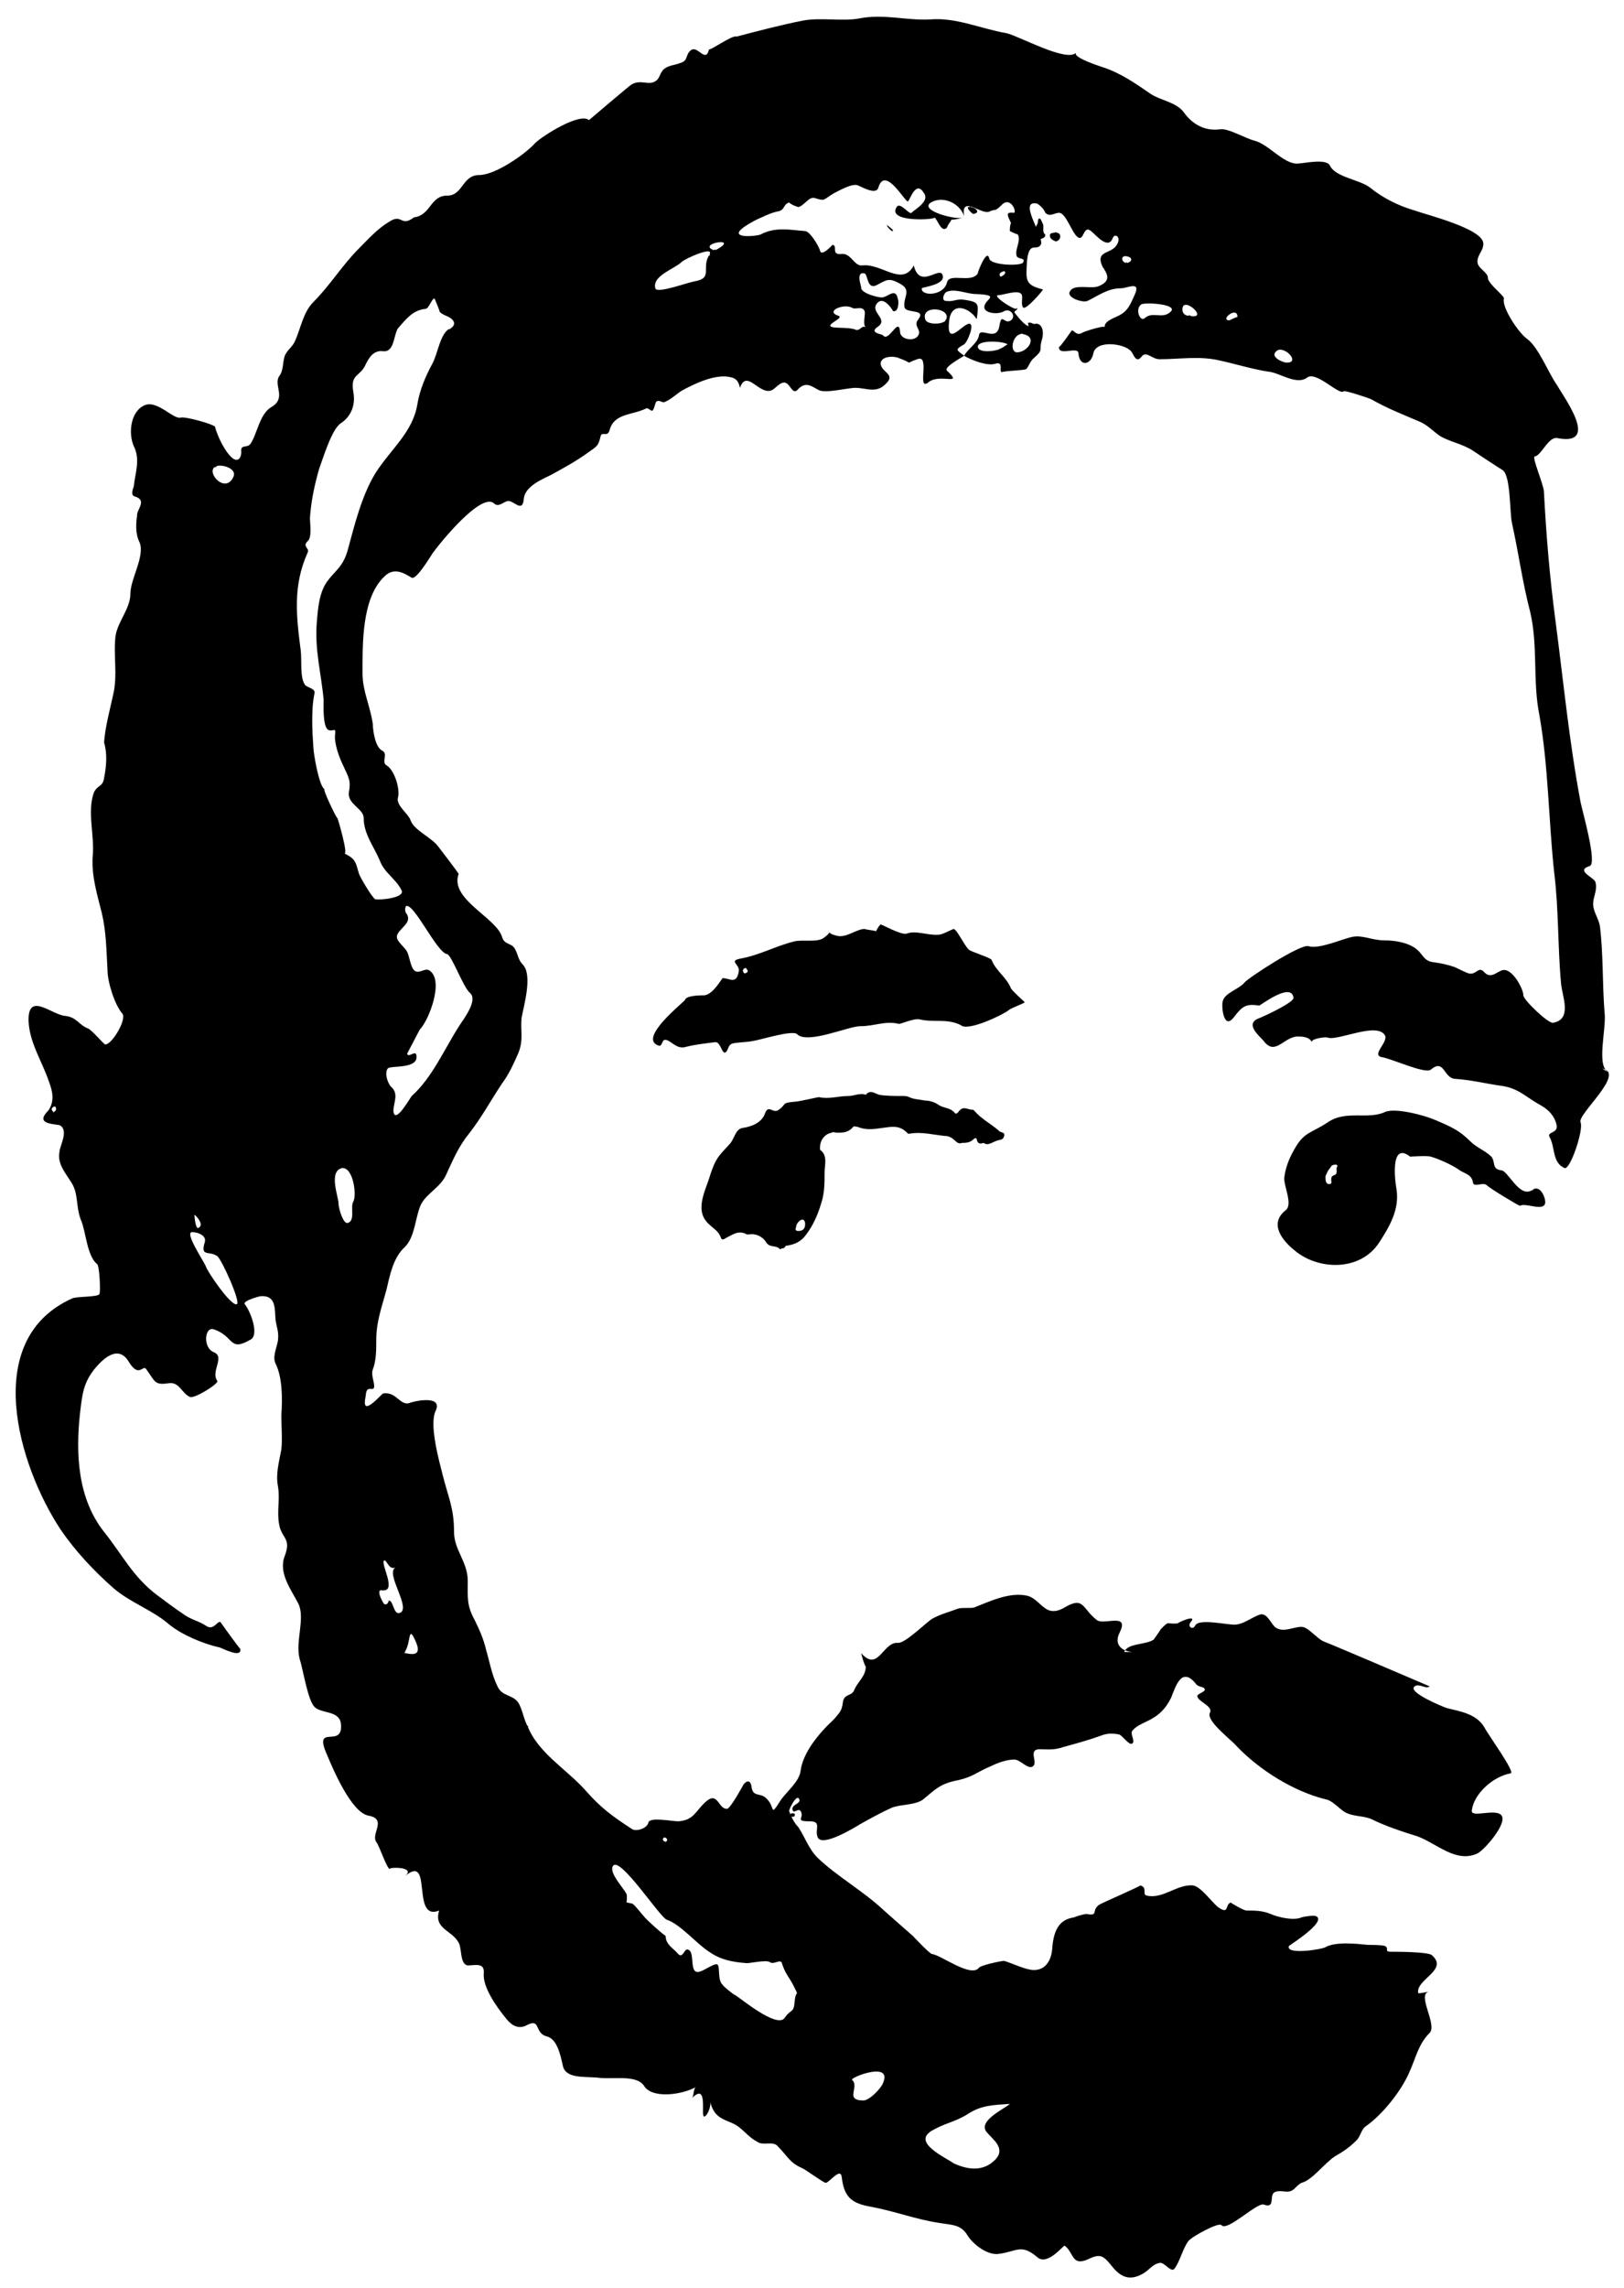 <?xml version="1.0" encoding="utf-8"?>
<!-- Generator: Adobe Illustrator 16.0.0, SVG Export Plug-In . SVG Version: 6.00 Build 0)  -->
<!DOCTYPE svg PUBLIC "-//W3C//DTD SVG 1.1//EN" "http://www.w3.org/Graphics/SVG/1.1/DTD/svg11.dtd">
<svg version="1.1" id="Layer_1" xmlns="http://www.w3.org/2000/svg" xmlns:xlink="http://www.w3.org/1999/xlink" x="0px" y="0px"
	 width="142px" height="200px" viewBox="0 0 142 200" enable-background="new 0 0 142 200" xml:space="preserve">
<g id="_x30_2_1_">
	<path fill-rule="evenodd" clip-rule="evenodd" d="M84.8,18.1c-0.5-0.1,0.2,0.6,0.3,0.6C85.8,18.6,85.3,18.1,84.8,18.1
		C84.7,18,85.1,18.1,84.8,18.1z"/>
	<path fill-rule="evenodd" clip-rule="evenodd" d="M77.6,19.7c-0.2-0.1,0.2,0.4,0.4,0.5C78.3,20.2,77.7,19.8,77.6,19.7
		C77.5,19.7,77.8,19.8,77.6,19.7z"/>
	<path fill-rule="evenodd" clip-rule="evenodd" d="M88.2,88.3c0.2-0.2,1.4-0.6,1.4-0.7c0,0-1.1-1-1.2-1.2c-0.4-1-1.3-1.5-1.7-2.5
		c-0.1-0.2-1.8-0.7-2-0.9c-0.4-0.4-1-1.7-1.3-1.8c-0.1,0-1,0.5-1.3,0.5c-0.9,0.1-2-0.4-2.8-0.1c-0.4,0.2-2.2-0.8-2.3-0.8
		c-0.2,0.2-0.3,0.4-0.4,0.6c-0.3-0.1-0.7-0.1-1-0.2c-0.7,0-1.6,0.8-2.4,0.6c-1.3-0.3-0.1-0.6-1.2,0.2c-0.6,0.4-1.9,0.1-2.6,0.3
		c-1.6,0.4-3,1.2-4.7,1.5c-1,0.2,0,0.5-0.1,1.1c-0.2,1.2-0.8,0.6-1.4,0.6c-0.1,0-0.8,1.4-1.6,1.5c-0.3,0-1.6,0-1.7,0.4
		c-0.1,0.2-4.2,3.4-2.3,4c0.3,0.1,0.3-0.5,0.5-0.5c0.5-0.1,1,0.9,1.9,0.6c0.8-0.2,1.7-0.3,2.5-0.4c0.5-0.1,0.6,1,0.9,0.9
		c0.3-0.1,0.2-0.7,0.7-0.8c0.5-0.1,1.2-0.1,1.7-0.2c0.7-0.1,3.5-1,3.9-0.6c0.9,0.9,4.5-0.7,5.5-0.7c1.3,0,2.2-0.5,3.4-0.2
		c0.2,0,1.3-0.5,1.8-0.4c1.2,0.3,2.4-0.1,3.6,0.5C84.6,90.2,87.7,88.7,88.2,88.3C88.5,88,88.1,88.4,88.2,88.3z M65.1,85.1
		c-0.2-0.2-0.2-0.4,0.1-0.5C65.5,84.9,65.4,85,65.1,85.1C65,85,65.2,85.1,65.1,85.1z"/>
	<path fill-rule="evenodd" clip-rule="evenodd" d="M134,104c-1.1,0.8-2.1-1.6-2.7-1.7c-0.9-0.1-0.5-0.7-0.9-1.2
		c-0.5-0.5-1.3-0.8-1.8-1.3c-1-1-1.7-1.3-3.1-1.9c-0.9-0.4-3.5-1.1-4.4-0.7c-1.5,0.7-3.4-0.2-5,0.9c-1.5,1-2.1,0.8-3,2.5
		c-0.4,0.7-0.7,1.5-0.8,2.3c-0.1,0.7,0.8,2.4,0.1,2.9c-1.5,1.2-0.2,2.7,0.8,3.5c2,1.7,5.7,1.9,7.4-0.7c0.9-1.4,1.8-2.9,1.5-4.7
		c-0.1-0.5-0.6-4.2,1.2-2.8c0,0,1.5-0.1,1.8,0c0.7,0.2,1.8,0.7,2.4,1.1c0.5,0.4,1.2,0.4,1.3,1.2c0.1,0.4,0.9-0.1,1.2,0.2
		c0.3,0.3,2.8,1.8,2.9,1.8c0.5-0.3,2,0.5,2.2-0.2C135.2,104.8,134.7,103.5,134,104C133.7,104.3,134.3,103.8,134,104z M116.7,102.7
		c-0.2,0.1-0.3,0.1-0.3,0.4c0,0.2,0.1,0.4-0.2,0.4c-0.2,0-0.3-0.2-0.3-0.5c0-0.1,0-0.1,0-0.2c0.1-0.2,0.2-0.5,0.4-0.7
		c0.1-0.2,0.2-0.3,0.5-0.3c0.1,0,0.2,0.1,0.1,0.2C116.8,102.2,117,102.6,116.7,102.7z"/>
	<path fill-rule="evenodd" clip-rule="evenodd" d="M72.9,99c0.6,0,1.2,0.1,1.7-0.5c0.1-0.1,0.2,0,0.4,0c0.7,0.3,1.4,0.2,2.1,0.1
		c0.8-0.1,1.5-0.3,2.2,0.4c0.1,0.1,0.1,0.1,0.2,0.1c1.1-0.2,2.1,0.1,3.2,0.2c0.3,0,0.6,0.2,0.8,0.4c0.2,0.2,0.4,0.3,0.6,0.2
		c0.3,0,0.7,0,1-0.3c0.1-0.1,0.3-0.2,0.3,0c0.1,0.4,0.3,0.4,0.6,0.3c0.4,0.3,0.8-0.1,1.2-0.2c0.2-0.1,0.5,0,0.6-0.4
		c0.1-0.3-0.2-0.3-0.4-0.4c0,0-0.1-0.1-0.1-0.1c-0.7-0.6-1.5-1-2.1-1.7c-0.1-0.1-0.1-0.1-0.2-0.1c-0.4,0-0.8-0.4-1.2,0.2
		c-0.1,0.1-0.2,0.2-0.3,0.1c-0.4-0.5-0.9-0.4-1.4-0.7c-0.4-0.3-0.9-0.4-1.2-0.4c-0.5-0.1-1-0.1-1.4-0.3c-0.2-0.1-0.4-0.1-0.6-0.1
		c-0.7,0-1.4,0-2-0.1c-0.4-0.1-0.8-0.5-1.2,0c-0.5-0.2-1,0.1-1.5,0.1c-0.9,0-1.7,0.3-2.6,0.1c-0.1,0-1.8,0.4-2.1,0.4
		c-1.2,0.1-0.7,0.2-1.4,0.7c-0.5,0.4-0.9-0.5-1.2,0.3c-0.3,0.9-1.3,1.2-2,1.3c-0.6,0.1-0.7,1-1.1,1.4c-1,1.1-1.2,1.2-1.7,2.7
		c-0.4,1.4-1.5,3.2,0,4.4c0.3,0.3,0.7,0.5,0.9,1c0.1,0.3,0.2,0.3,0.5,0.1c0.6-0.3,1.1-0.7,1.8-0.3c0.1,0,0.2,0,0.2,0
		c0.6-0.1,1.2,0.2,1.5,0.7c0.3,0.5,0.9,0.2,1.2,0.6c0,0,0.2-0.1,0.3-0.1c0.1,0,0.2-0.2,0.2-0.2c0.7-0.1,1.3-0.3,1.8-1
		c0.6-0.8,1-1.7,1.3-2.7c0.3-0.9,0.3-1.8,0.3-2.7c0-0.7,0.3-1.5-0.4-2c0,0,0-0.2,0-0.2C71.7,99.6,72.2,99,72.9,99
		C73.5,98.9,72.2,99,72.9,99z M70.4,107c0,0.4-0.2,0.6-0.6,0.6c-0.2,0-0.3-0.1-0.2-0.3c0-0.3,0.3-0.7,0.6-0.7
		C70.4,106.7,70.4,106.9,70.4,107z"/>
	<path fill-rule="evenodd" clip-rule="evenodd" d="M91,20.9c0.2-0.1,0.4-0.1,0.4-0.4c-0.3-0.2-0.1-0.6-0.2-0.9
		c-0.1-0.2-0.2-0.5-0.3-0.5c-0.2,0-0.1,0.3-0.2,0.5c-0.3,0.4-0.1,0.8-0.1,1.1C90.7,20.9,90.8,21,91,20.9z"/>
	<path fill-rule="evenodd" clip-rule="evenodd" d="M70,33c1.1,0.2-1.2-1.4-0.9-0.6C69.1,32.7,69.7,33,70,33C70.1,33,69.8,33,70,33z"
		/>
	<path fill-rule="evenodd" clip-rule="evenodd" d="M90.1,28.2c-0.1,0-0.3,0-0.2,0.1c0.1,0.3-0.1,0.7,0.3,0.8c0.2,0,0.3-0.3,0.4-0.5
		C90.6,28.3,90.3,28.3,90.1,28.2z"/>
	<path fill-rule="evenodd" clip-rule="evenodd" d="M92.7,20.7c0-0.3-0.1-0.3-0.4-0.4c-0.2,0.1-0.5,0-0.5,0.3c0,0.3,0.3,0.4,0.5,0.5
		C92.5,21.1,92.7,20.9,92.7,20.7z"/>
	<path fill-rule="evenodd" clip-rule="evenodd" d="M69.3,158.5c-0.1,0-0.2,0-0.2,0.2c0,0.1,0.1,0.1,0.2,0.1c0.1,0,0.2,0,0.2-0.2
		C69.5,158.5,69.4,158.5,69.3,158.5z"/>
	<path fill-rule="evenodd" clip-rule="evenodd" d="M52.9,34.7c0.1,0.3,0.2,0.3,0.4,0C53.2,34.5,53,34.5,52.9,34.7
		C52.9,34.8,52.9,34.6,52.9,34.7z"/>
	<path fill-rule="evenodd" clip-rule="evenodd" d="M140.7,93.7c-1.2-0.3-0.2-3.9-0.4-5.2c-0.2-2.5-0.1-5-0.4-7.5
		c-0.1-0.7-0.6-1.3-0.6-2c0-0.6,0.4-1.2,0.2-1.9c-0.1-0.4-1.8-1-0.5-1.4c0.7-0.2-0.7-5-0.8-5.6c-1-5.3-1.5-10.6-2.2-15.9
		c-0.5-3.8-0.8-7.4-1-11.2c0-0.6-1.1-3.1-0.8-3.1c0.6-0.1,1.2-1.8,2-1.6c3.7,0.7,0.6-3.5-0.1-4.7c-0.7-1-1.6-3.3-2.6-4
		c-0.7-0.5-2.2-2.7-2-3.5c0.1-0.2-1.4-1.3-1.4-1.8c0-0.5-0.8-0.8-0.9-1.3c-0.1-0.7,0.5-1,0.5-1.7c0-1.3-4.9-2.5-6-2.9
		c-1.4-0.4-2.8-1.1-3.9-2c-0.9-0.7-3-0.9-3.5-1.9c-0.3-0.7-2.3-0.2-2.9-0.2c-1.2,0-2.5-1.7-3.7-2c-0.8-0.2-2.3-1.1-3-1
		c-1.4,0.2-2.5-0.5-3.2-1.5c-0.7-0.9-2-1-2.9-1.6c-1.3-0.9-2.6-1.8-4.1-2.3c-0.3-0.1-2.8-0.9-2.4-1.3c-0.8,0.9-5.1-1.5-6.1-1.7
		c-2.3-0.4-4.4-1.4-6.7-1.2c-2.1,0.1-4-0.5-6.1-0.1c-1.5,0.3-3.4-0.1-5,0.2c-2,0.4-3.9,0.9-5.8,1.4C64.1,3,62,4.5,62,4.3
		c-0.3,1.3-1-0.4-1.6,0.1c-0.5,0.4-0.2,0.9-0.9,1.1c-0.5,0.2-1,0.2-1.4,0.5c-0.4,0.3-0.4,0.9-0.8,1.1c-0.6,0.4-1.3-0.2-2.1,0.3
		c-0.3,0.2-3.7,3.1-3.7,3.1c-0.8-0.7-4.1,1.4-4.7,2c-0.9,1-3.5,2.8-4.9,2.8c-1.5,0-1.4,1.8-2.8,1.8c-1.5,0-1.4,1.7-2.9,1.9
		c-1.2,0.9-1-0.4-2.2,0.4c-1,0.6-1.8,1.5-2.6,2.3c-1.5,1.5-2.5,3.2-4,4.7c-0.9,0.9-1.1,2.3-1.6,3.4c-0.2,0.5-0.7,0.8-0.9,1.3
		c-0.2,0.6-0.1,1.3-0.5,1.8c-0.5,0.8,0.7,1.9-0.7,2.7c-1,0.6-1.2,2.3-1.8,3.2c-0.3,0.4-0.9,0-0.8,0.7c0,0.4-0.2,0.9-0.7,0.6
		c-0.7-0.5-1.4-2-1.6-2.8c-0.1-0.2-2.5-0.9-3-0.8c-0.6,0.2-2-1.5-3.1-1.1c-1.3,0.5-1.5,2.5-1,3.6c0.6,1.2,0.1,2.4,0,3.5
		c-0.1,0.3-0.3,0.8,0.1,0.9c1,0.3,0.3,1,0.2,1.5c-0.1,0.8-0.2,1.7,0.2,2.5c0.5,1.2-0.8,3.2-0.8,4.5c0,1.3-1.1,2.4-1.3,3.7
		c-0.2,1.7,0.2,3.4-0.2,5.1c-0.3,1.4-0.7,2.8-0.8,4.2C9.4,65.9,9.3,67,9.1,68c-0.1,0.8-0.6,0.6-0.9,1.3c-0.6,1.7,0.1,3.8-0.1,5.6
		c-0.1,1.7,0.4,3.3,0.8,4.9c0.4,1.7,0.4,3.3,0.5,5c0,1,0.6,3,1.3,3.8c0.4,0.5-0.9,2.7-1.5,2.7c-0.1,0-1.2-1.3-1.5-1.4
		c-0.8-0.3-1-1-2-1.1c-1.2-0.1-3.3-2.2-3.2,0.5c0.1,1.9,1.2,3.5,1.8,5.3c0.3,0.8,0.5,1.7-0.1,2.5c-1.3,1.3,0.9,1.1,1.1,1.3
		c0.7,0.5-0.1,1.8-0.1,2.3c-0.2,1,0.5,1.8,1,2.6c0.7,1,0.4,2.2,0.9,3.4c0.4,0.9,0.5,3.1,1.4,3.8c0.2,0.2,0.3,2.3,0.2,2.6
		c-0.1,0.3-2,0.2-2.4,0.4c-8,3.6-4.7,14.6-1,20.2c1.3,1.9,2.9,3.6,4.6,5.1c1.5,1.3,3.4,1.9,4.9,3.2c1.1,0.9,3,1.7,4.4,2
		c0.3,0.1,2,1,1.8,0.1c0,0.1-1.8-2.4-1.7-2.3c-0.3-0.2-0.6,0.8-1.3,0.3c-0.6-0.4-1.2-0.5-1.8-0.9c-0.9-0.6-1.7-1.2-2.5-1.8
		c-2.1-1.6-3-3.5-4.6-5.5c-2.3-2.9-2.5-6.8-2.1-10.4c0.2-1.7,0.3-2.7,1.4-4c0.7-0.8,2-2,2.9-0.4c0.9,1.4,1.2,0.1,1.5,0.6
		c0.8,1.1,0.7,1.4,2,1.2c0.9-0.1,1.1,0.9,1.8,1.2c0.4,0.2,2.6-1.2,2.4-1.4c-0.6-0.8,0.7-2.1-0.3-2.5c-1-0.4-0.8-2.3,0-2
		c1.8,0.6,1.3,2,3.2,0.9c0.8-0.4,0-2.5-0.5-3.1c-0.2-0.3,1.3-0.7,1.4-0.7c1.4-0.1,1.2,1.2,1.3,2.1c0.1,0.7,0.3,1,0.2,1.8
		c-0.1,0.6-0.5,1.4-0.2,2c0.6,1.2,0.6,3.1,0.5,4.5c0,0.9,0.1,2.2,0,3c-0.2,1.1-0.5,2.1-0.3,3.2c0.2,1.1-0.1,2.2,0.1,3.3
		c0.2,1.3,1.1,1.2,0.5,2.8c-0.6,1.5,0.6,3,1.2,4.2c0.6,1.3-0.3,3.3,0.1,4.8c0.3,0.9,0.7,3.6,1.3,4.2c0.6,0.6,2.1,0.3,2.3,1.4
		c0.3,2.4-2.5-0.1-1.2,2.8c0.5,1.2,2.1,5,3.6,5.3c1.7,0.3,0.2,1.6,0.7,2.3c0.3,0.4,0.9,2.3,1.2,2.4c-0.4-0.2,2.4-0.3,1.3,0.6
		c2.5-2.1,0.5,4,3,3c-0.5,1.6,1.1,1.7,1.7,2.8c0.3,0.5,0.1,1.9,0.8,2c0.6,0,1.5-0.3,1.4,0.7c-0.1,1.2,1.1,2.9,2,4
		c0.5,0.6,1.1,0.9,1.8,0.5c1.2-0.6,0.6,0.7,1.7,1c0.9,0.2,1.2,1.6,1.4,2.5c0.2,1.2,1.8,1,3,1.1c1.3,0.2,3.4-0.3,4.1,0.7
		c0.7,1.2,3.4,0.8,4.6,0.1c-0.3,0.1-0.2,0.8-0.4,1c1.5-1.5,0.7,1.8,1.1,1.6c0.3-0.1,0.6-1,0.5-1.3c0.4,1.8,1.7,1.5,2.6,2.3
		c0.5,0.4,0.9,0.9,1.5,1.2c0.5,0.4,1.4-0.1,1.8,0.4c0.9,0.9,1,1.4,2.1,1.9c0.3,0.1,1.9,1.3,2.1,1.3c0.3,0,1.3-1.4,1.4-0.5
		c0.2,1.7,0.8,2.3,2.6,2.6c2.1,0.4,3.9,1.1,5.9,1.4c1.1,0.2,1.9,0.1,2.5,1.1c0.5,0.8,1.8,1.8,2.8,1.6c1.5-0.2,1.9-0.9,3.3,0.3
		c0.9,0.8,2.3-1.1,2.4-1c0.8,0.6,0.6,1.8,2,1.2c1.2-0.6,1.4-0.3,2.3,0.8c0.8,0.9,1.6,1,2.6,0.4c0.5-0.3,0.8-0.8,1.4-0.9
		c0.4-0.1,1,0.9,1.3,0.5c0.5-0.7,0.7-1.7,1.2-2.4c0.3-0.4,2.7-1.7,2.9-1.4c0.5,0.6,3.1-2,3.7-1.8c1.1,0.4,0.4-0.9,1-1.1
		c0.5-0.2,1,0.1,1.4-0.1c0.3-0.1,0.5-0.5,0.9-0.7c0.9-0.2,2-1.7,2.9-2.3c0.7-0.4,1.3-0.8,1.9-1.4c0.4-0.4,0.4-1,0.9-1.3
		c1.4-1,3-3,3.7-4.6c0.6-1.3,0.8-2.5,1.8-3.5c0.7-0.7-1.1-3.3-0.1-3.6c-0.1,0-0.9,0.2-0.9,0.1c-0.2-1.2,2.7-2,1.2-3.3
		c-0.3-0.3-3.2-0.3-3.6-0.3c-0.6,0-0.1-0.3-0.5-0.5c-0.2-0.1-1.4-0.1-1.5-0.1c-1-0.1-2.8-0.3-3.7,0.2c-0.3,0.2-3.5,0.7-3.2-0.1
		c0.1-0.1,3.3-2.1,2.4-2.6c-0.2-0.1-1,0-1.3,0.1c-0.7,0.3-2,0-2.7-0.3c-0.7-0.3-1.4-0.3-2.1-0.3c-0.3,0-1.4-0.7-1.4-0.7
		c-0.5,0.2-0.1,1.1-1.1,0.4c-0.6-0.5-1.5-1.8-2.2-1.9c-1.4-0.1-2.6,1.2-4,0.9c-0.5-0.1,0.1-0.7-0.6-0.9c0.2,0-3.5,1.6-3.6,1.7
		c-0.7,0.5,0,1-1.1,0.8c-0.2,0-0.9,0.2-1.1,0.3c-1.4,0.2-1.8,1.3-1.9,2.8c-0.1,1-0.6,1.8-1.6,1.8c-0.7,0-1.9-0.6-2.6-0.8
		c-0.3,0-2.1,0.4-2.2,0.6c-0.7,0.9-3.3-1.1-4.1-1.2c-0.2,0-1.5-1.4-1.7-1.6c-0.8-0.7-1.6-1.4-2.5-2.2c-1.8-1.7-4-2.9-5.8-4.6
		c-0.8-0.8-1.1-1.8-1.7-2.7c-0.4-0.4-0.6-0.9-0.8-1.4c0-0.2,0.7-1.6,0.9-1c0.1,0.4-0.7,0.4-0.6,0.9c0.1,0.4,0.5-0.2,0.7,0.1
		c0.4,0.6-0.6,0.9,0.8,0.9c1.1,0,0.4,0.7,0.7,1.4c0.4,0.9,3.3-0.9,3.8-1.2c0.9-0.5,1.8-1,2.7-1.4c0.8-0.3,2-0.2,2.7-0.7
		c1.1-0.9,1.5-1.4,3.1-1.7c1.3-0.3,1.6-0.7,2.8-1.2c0.6-0.3,1.4-0.6,2.1-0.6c0.5,0,1.2,0.9,1.6,0.6c0.5-0.3-0.4-1.4,0.5-1.5
		c0.9,0,1.3,0.1,2.2-0.2c1.1-0.3,2.2-0.6,3.3-1c0.5-0.2,1-0.2,1.5-0.1c0.3,0,0.9,1,1.2,0.8c0.3-0.2-0.2-0.8,0-1.1
		c0.3-0.4,0.8-0.6,1.2-0.8c1.1-0.5,1.7-1.1,2.2-2.1c0.4-1,0.9-2.7,2.1-1.3c0.2,0.3,0.4,0.3,0.7,0.4c0.5,0.3-0.4,0.5-0.5,0.7
		c-0.1,0.5,1.4,0.9,1.1,1.5c-0.4,0.7,1.9,2.4,2.3,2.9c2,2.1,5,4,7.9,4.7c0.5,0.1,1.1,0.8,1.6,1.1c0.7,0.4,1.6,0.3,2.3,0.6
		c1.2,0.6,2.7,1.1,4,1.5c1.7,0.6,3.4,2.4,5.3,1.5c0.6-0.3,2.6-2.6,2.1-3.3c-0.5-0.7-2.8,0.3-2.6-0.5c0.2-1.4,1.8-2.9,3.4-3.2
		c0.4-0.1-2-3.4-2.3-4c-0.7-1.2-2.1-1.4-3.3-1.7c-0.3-0.1-3.5-1.4-2.8-1.9c0.4-0.3,1,0.3,1.3,0c0,0-8.4-3.6-9.2-3.9
		c-0.6-0.2-1.4-1.3-2-1.3c-0.7,0-1.5,0.5-2.2,0.1c-0.4-0.2-0.7-1.2-1.3-1.2c-0.6,0.1-1.4,0.8-2.2,0.9c-0.6,0.1-3.3-0.6-3.6,0.1
		c-0.2,0.4-0.7,0.1-0.4-0.3c0.7-0.8-1.3,0.1-1.1,0.1c-1.1,0.1-0.7-0.3-1.5,0.5c-0.1,0.2-0.7,1-0.6,0.9c-0.7,0.5-2.3,0.3-2.6,1.1
		c0.2,0,0.5,0,0.7,0c-1-0.1-1.6-0.7-1.1-1.7c0.9-1.8-1.4-0.6-2-1.1c-1.3-1-1.1-2.1-2.8-1.1c-1.7,1-2-0.6-3.2-1
		c-1.6-0.4-3.4,0.5-4.7,1c-0.2,0.1-1.1,0-1.4,0.1c-0.8,0.3-1.6,0.5-2.3,0.9c-0.5,0.3-2.4,2.2-3,2.1c-1.3-0.1-1.7,2.6-3.2,0.9
		c0.1,0.4,0.2,0.8,0.4,1.2c0,0.8-0.7,1.3-1,2c-0.2,0.6-0.9,0.3-1,1.1c-0.1,0.8-0.3,0.9-0.8,1.5c-1.3,1.2-2.7,2.9-2.9,4.5
		c-0.1,0.9-1.2,1.8-1.7,2.5c-1.1,1.7-0.4,0.6-1.4-0.2c-0.5-0.4-1.1,0-1.2-1c-0.1-0.5-0.4-0.5-0.7-0.1c-0.1,0.2-1.1,2-1.4,2.1
		c-0.8,0.1-0.8-1.6-1.9-0.6c-0.9,0.8-1,1.6-2.4,1.7c-0.5,0-2.5-0.4-2.6,0.1c-0.1,0.5-1,0.8-1.4,0.6c-1.7-1.1-2.8-1.9-4.1-3.4
		c-1.7-1.9-4.2-3.3-5.1-5.7c0.1,0.1,0.1,0.2,0.1,0.2c-0.4-0.6-0.5-1.6-0.9-2.2c-0.5-0.7-1.4-0.5-1.8-1.4c-0.5-1-0.7-2.2-1-3.2
		c-0.2-0.9-0.6-1.8-1-2.6c-0.7-1.3-0.6-1.9-0.6-3.4c0-1.7-1.2-2.7-1.2-4.3c0-2.1-0.5-3-1-5c-0.3-1.2-1.2-4.4-0.6-5.6
		c0.6-1.3-1.6-0.9-2.2-0.7c-0.9,0.4-1.2-1-2.4-0.8c-0.1,0-1.6,1.8-1.6,0.8c0-0.3,0.1-0.6,0.1-0.8c0.1-0.7,0.6-0.2,0.7-0.5
		c0.1-0.4-0.3-1.1-0.1-1.6c0.3-0.8,0.3-1.7,0.3-2.6c0-1.6,0.5-2.9,0.9-4.4c0.3-1.3,0.6-2.8,1.6-3.7c0.9-0.9,0.9-2.6,1.4-3.7
		c0.5-1,1.7-1.5,2.2-2.6c0.6-1.3,1.1-2.5,2-3.6c1.1-1.4,1.9-2.9,2.9-4.4c0.6-0.8,1-1.7,1.4-2.6c0.5-1.2,0.2-1.9,0.3-3.1
		c0.2-1.1,1-3.8,0.1-4.7c-0.4-0.4-0.4-0.9-0.7-1.4c-0.3-0.5-0.9-0.3-1.1-1c-0.5-1.7-4.6-3.3-3.8-5.5c0-0.1-1.4-1.9-1.7-2.3
		c-0.6-0.9-2.2-1.5-2.5-2.4c-0.2-0.6-1.3-1.3-1.1-2c0.2-0.7-0.3-2.4-1-2.8c-0.5-0.3,0.2-1-0.4-1.3c-0.6-0.3-0.8-1.8-0.8-2.3
		c-0.2-1.5-0.9-2.9-0.9-4.4c0-2.5-0.1-6.6,1.9-8.5c0.8-0.8,1.6-0.4,2.4,0.1c0.4,0.2,1.6-1.8,1.8-2.1c0.7-1,4.3-5.4,5.4-4.4
		c0.4,0.4,0.9-0.2,1.2-0.2c0.5-0.1,1.3,1.1,1.4-0.2c0.1-1.1,1.6-1.7,2.4-2.1c1.1-0.6,2.2-1.2,3.3-2c0.7-0.5,0.8-0.5,1-1.3
		c0.1-0.6,0.6,0.1,0.8-0.6c0.4-1.5,2-1.3,3.2-1.9c0.1-0.1,0.4,0.2,0.5,0.2c0.2,0,0.3-0.8,0.4-0.8c0.3-0.2,0.5,0.2,0.8,0
		c0.5-0.2,1.1-0.8,1.5-1c1.1-0.6,3-1.5,4.3-1.1c0.4,0.1,0.6,0.4,0.7,0.9c0.6-1.7,1.7,0.7,2.8,0.2c0.4-0.2,0.9-1,1.4-0.5
		c0.3,0.3,0.5,0.9,0.9,0.4c0.7-0.7,1.2-0.2,1.8,0.1c0.6,0.3,2.5-0.2,3.2-0.2c0.9,0,1.8,0.5,2.6-0.3c1-0.9-0.3-1-0.4-1.8
		c0-0.7,1.2-0.7,1.6-0.5c1.4,0.5,0.4,0.5,1.6,0.1c1.2-0.5-0.1,2.9,1,2c1-0.8,3.1,0.4,1.6-1c-0.3-0.3,1.2-1.1,1.5-1.3
		c-0.6-0.5-0.9-0.5,0-1c0.3-0.2,1-1.9,0.4-1.8c-0.6,0.1-2,2.1-1.7-0.3c0.2-1.7,1.8-1.1,2.4-0.1c0.2-1.4,0.2-1.5-1.1-1.7
		c-0.7-0.1-0.9,0.2-1.6,0.1c-0.4,0-0.2-0.7,0.1-0.8c0.7-0.3,1.8,0.2,2.5,0.2c2.5,0.1,0.5,0.5,0.8,1.3c0.2,0.4,1.2,0.5,1.7,0.2
		c0.5-0.3,1.1,0.4,0.6,0.8c-0.6,0.4-0.8-0.7-1,0.4c-0.2,1.6-1.7,0.1-1.8,0.9c-0.1,0.7-1,1.2-1.3,1.8c0.7,0.4,2,0.9,2.7,0.7
		c0.9-0.3,0.2,0.9,0.7,0.7c0.5-0.1,1.3-0.1,1.9-0.2c0.3,0,0.4-0.7,0.8-1c0.9-0.8,0.4-0.6,0.7-1.6c0.3-1-0.2-1.8-1-1.2
		c-0.4,0.2-1.4-1.2-1.4-1.2c0-0.2,0.4-0.2,0.2-0.4c0.2,0.5-2.3-1.1-1.6-1.1c0.4,0,1.7-0.5,2-0.1c0.2,0.2-0.1,1,0.2,1.2
		c0.3,0.1,1.6-1.4,1.7-1.6c-1.6-0.4-1.5-0.8-1.4-2.5C90,21,90.6,22,91,21.4c0.4-0.6-2.1-4-0.3-3.6c0.3,0.2,0.6,0.5,0.7,0.8
		c0.4,0.4,0.8,0,1.2,0c0.6,0,1.1,1.7,1.6,2.1c0.6,0.5,0.5-1.1,1.2-0.5c0.4,0.3,1.5,1.7,1.9,0.6c0.2-0.5,0.9,0,0.2,0.8
		c-0.6,0.6-1.7,0.4-1.1,1.7c0.3,0.5,0.9,1.2-0.3,1.7c-0.6,0.3-2.1-0.2-2.5,0.4c-0.5,0.6,1.1,1.1,1.5,0.9c1-0.5,1.8-1.1,2.9-1.1
		c0.6,0,1.8-0.7,1.2,0.6c-0.4,0.9-0.6,1.4-1.4,1.8c-0.4,0.2-1.3,0.5-1.2,1c0-0.2-1.9,0.4-2,0.5c-0.5,0.3-0.7-0.3-0.9-0.2
		c0,0-1.1,1.6-1.1,1.4c-0.1,0.9,1.7-0.1,1.7,0.6c0.1,1.2,1.1,1,1.3,0c0.2-1.2,2.7-0.9,3.3-0.2c0.2,0.2,0.4,1.1,0.9,0.5
		c0.4-0.6,0.9,0.2,1.6,0.2c1.7,0,3.5-0.3,5.2,0.1c1.4,0.3,3,0.8,4.4,1c0.9,0.1,2.4,1.2,3.3,0.5c0.8-0.6,2.8,1.6,3.2,1.2
		c0.1-0.1,2.2,0.6,2.4,0.7c1.4,0.8,2.7,1.3,4.1,1.9c0.8,0.3,1.3,0.9,1.9,1.3c0.8,0.5,2,0.7,2.9,1.3c0.9,0.6,1.8,1.2,2.6,1.7
		c0.7,0.5,0.6,3.7,0.8,4.6c0.6,2.7,0.9,5.1,1.6,7.8c0.7,3,0.2,6,0.8,9c0.8,4.5,0.8,9.2,1.3,13.8c0.4,3.2,0.3,6.5,0.6,9.7
		c0.1,1.1,1,3.1-0.7,3.4c-0.4,0.1-2.6-2-2.6-2.4c0-0.6-1-2.4-1.8-2.2c-0.5,0.1-1,0.8-1.6,0.2c-0.5-0.6-0.7,0.2-1.3,0.1
		c-0.2,0-1.1-0.5-1.4-0.6c-0.6-0.2-1.1-0.3-1.8-0.4c-0.8-0.1-0.9-0.7-1.4-1.1c-0.7-0.6-1.9-0.8-2.8-0.8c-1.2,0-1.9-0.5-2.9-0.3
		c-0.9,0.2-2.9,1.1-3.8,0.8c-0.7-0.2-5.3,2.8-5.6,3.2c-0.5,0.6-1.8,0.9-1.9,1.7c-0.1,0.4,0.1,2.5,1,1.3c0.7-0.9,1-1.2,2.2-1
		c0.1,0,2.8-2.1,3-0.7c0.1,0.4-2.5,1.6-3,1.8c-1.4,0.5,0.2,1.7,0.4,2c1,1.3,1.7-0.3,2.9-0.4c0.4,0,1.1,0,1.3,0.5
		c-0.1-0.3,1.2-0.5,1.4-0.4c0.9,0.3,4.3-1.4,5-0.2c0.3,0.6-1.2,1.7-0.3,1.9c0.8,0.1,3.8,1.5,4.3,1.1c1.2-1,1.1,0.7,2.1,0.8
		c1.5,0.1,2.6,0.4,4,0.6c1.6,0.2,2.2,1,3.5,1.7c0.7,0.4,1.2,0.9,1.4,1.7c0.2,0.8-0.9,0.6-0.6,1.1c0.5,0.9,0.2,2.2,1.3,2.7
		c0.5,0.2,1.7-3.4,1.4-4c-0.3-0.7,4-4.3,1.9-4.7c0.2,0,0.9,0.2,0,0c0.2,0,0.9,0.2,0,0c0.2,0,0.9,0.2,0,0c0.2,0,0.9,0.2,0,0
		c0.2,0,0.9,0.2,0,0c0.2,0,0.9,0.2,0,0c0.2,0,0.9,0.2,0,0c0.2,0,0.9,0.2,0,0c0.2,0,0.9,0.2,0,0c0.2,0,0.9,0.2,0,0c0.2,0,0.9,0.2,0,0
		c0.2,0,0.9,0.2,0,0c0.2,0,0.9,0.2,0,0c0.2,0,0.9,0.2,0,0C140.4,93.6,140.5,93.6,140.7,93.7C139.6,93.4,140.9,93.7,140.7,93.7z
		 M4.7,97.2c-0.3-0.2-0.2-0.4,0.1-0.5C5,96.9,4.9,97.1,4.7,97.2C4.5,97.2,4.8,97.3,4.7,97.2z M18.8,40.8c0.4-0.3,2,0.1,1.6,0.9
		C19.7,43.2,18,41.3,18.8,40.8C19.3,40.6,18.6,41,18.8,40.8z M17,106.2c0-0.1,0.9,0.8,0.4,1.1C17.1,107.6,17,106.3,17,106.2
		C17,106.1,17,106.6,17,106.2z M20.7,114c-0.5,0.2-2.6-2.9-2.7-3.3c-0.2-0.5-1.9-3-1.2-3c0.5,0,1.3,0.3,1.1,0.9
		c-0.4,1.3,0.4,0.7,1.1,1.2C19.4,110.1,21.1,113.9,20.7,114C20.6,114,20.8,114,20.7,114z M81.4,186.3c1.1-0.7,2.1-0.8,3.2-1.5
		c1.2-0.8,2.3-0.8,3.7-0.9c-0.4,0.4-2.9,1.5-2,2.5c0.5,0.6,1.7,1.4,0.7,2.4c-1,1-2.3,0.9-3.6,0.3C82.7,188.6,79.8,187.3,81.4,186.3
		C82,185.9,80.9,186.6,81.4,186.3z M74.5,181.8c-0.2-0.2,3.6-1.7,2.7,0.3c-0.2,0.5-1.2,1.5-1.7,1.5
		C73.8,183.6,75.2,182.4,74.5,181.8C74.5,181.8,74.8,182.1,74.5,181.8z M58.1,160.6c0.3,0.1,0.3,0.3,0.1,0.4
		C57.9,160.9,57.9,160.7,58.1,160.6C58.2,160.6,58,160.6,58.1,160.6z M53.6,163.1c0.6-0.9,4.1,4.5,4.7,4.7c1.2,0.4,2.6,2.1,3.7,2.8
		c1,0.7,2,0.9,3.3,1c0.3,0,1.7-0.3,2-0.1c0.4,0.3,1-0.4,1.1,0.2c0.3,0.9,0.6,1.1,1,1.9c0.5,1,0.2,0.3,0.1,1.2
		c-0.1,1.3-0.3,0.7-0.9,1.6c-0.7,0.9-3.8-1.7-4.3-2c-0.1,0-1.1-0.8-1.1-0.9c-0.5-0.4-0.2-1.7-0.5-1.8c-0.2-0.1-1.1,0.5-1.4,0.6
		c-1.2,0.5-0.4-1.8-1.2-1.9c-0.3,0-0.4,0.8-0.8,0.4c-0.4-0.5-1.1-0.8-1.1-1.6c0,0.1-1.8-1.5-1.9-1.7c-0.2-0.2-0.8-1-1-1.1
		c-0.8-0.2-0.4,0.1-0.5-0.8C54.6,165.1,53.2,163.7,53.6,163.1C53.7,163,53.4,163.4,53.6,163.1z M35.3,144.5c0.7-0.7,0.3-2.8,1.1-0.9
		C37,145.1,35.4,144.4,35.3,144.5C35.7,144.1,35.3,144.6,35.3,144.5z M33.4,139c1.4,0.2-0.2-2.4,0.2-2.6c0.2-0.1,0.4,0.9,1,0.6
		c-1,0.5,1.5,3.7,0.3,4c-0.5,0.1-0.5-1.1-0.9-1.1c-0.1,0.3-0.2,0.4-0.4,0.3C33.8,140.6,32.7,138.9,33.4,139
		C33.8,139.1,33.2,139,33.4,139z M30.9,105c-0.3,0.5,0.2,1.7-0.5,1.9c-0.4,0.1-0.8-1.3-0.8-1.7c0-0.6-0.9-2.8,0.3-3.1
		C30.9,102,31.2,104.5,30.9,105C30.7,105.5,31,104.8,30.9,105z M35.5,79.8c-0.1-0.2-0.1-0.4,0-0.6c0.7-0.3,2.7,4.1,3.6,4.2
		c0.4,0.1,1.4,2.9,2,3.4c0.7,0.6-0.5,2.2-0.9,2.8c-1.3,2-2.4,4.6-4.2,6.2c-0.1,0.1-1.5,2.6-1.6,1.3c0-0.7,0.5-1.5-0.2-2.1
		c-0.3-0.3-0.6-1.2-0.3-1.6c0.2-0.3,2.8,0.1,2.5-1.2c-0.1-0.4-0.7,0.3-0.8-0.1c0,0,1-1.9,1.1-2.1c0.8-0.8,2.2-4.4,0.8-5.2
		c-0.4-0.2-0.9,0.4-1.3,0c-0.3-0.3-0.4-1.2-0.6-1.6c-0.2-0.4-0.9-0.9-0.9-1.3C34.7,81.2,36.2,80.7,35.5,79.8
		C35.4,79.7,35.9,80.3,35.5,79.8z M39.4,28.7c-0.9,0.3-1.1,2.2-1.6,3.1c-0.6,1.1-1.1,2.3-1.3,3.5c-0.4,2.5-2.3,3.9-3.7,6.1
		c-1.2,2-1.8,4.5-2.4,6.7c-0.4,1.4-1,1.7-1.7,2.6c-0.8,1-0.9,2.5-1,3.7c-0.2,2.4,0.4,4.5,0.6,6.8c0,0.4-0.1,2.3,0.4,2.6
		c0.4,0.2,0.7-0.3,0.6,0.4c-0.1,0.8,0.4,2.1,0.7,2.7c0.5,1.1,0.7,1.3,0.5,2.4c-0.1,1,1.3,1.4,1.3,2.2c0,1.4,0.9,2.5,1.4,3.7
		c0.4,1.1,1.4,1.6,1.9,2.6c0.4,0.7-2,0.9-2.3,0.8c-0.3-0.2-1.3-1.9-1.4-2.2c-0.3-0.9-0.2-1.3-1.3-1.8c0.4,0.2-0.6-3.2-0.6-3.1
		c0,0.2-1.4-2.7-1.1-2.5c-0.5-0.2-1-3.2-1-3.7c-0.1-1.4-0.2-3.3,0.1-4.7c0.1-0.4-0.6-0.5-0.8-0.7c-0.5-0.6-0.3-2.2-0.4-3
		c-0.4-3.1-0.7-5.7,0.6-8.6c0.2-0.4-0.5-0.5,0-1c0.4-0.3,0.2-1.6,0.2-2c0.1-1.5,0.4-2.9,0.8-4.3c0.3-0.8,1.1-3.5,1.9-4
		c0.9-0.6,1.3-1.6,1.1-2.7c-0.3-1.7,0.6-1.3,1.1-2.5c0.3-0.6,0.7-1.2,1.5-1.1c1,0.1,0.9-1.4,1.3-2c0.7-0.8,1.3-1.6,2.4-1.7
		c0.3,0,0.6-1,0.8-0.9c0,0,0.6,1.4,0.4,1.1c0.3,0.4,0.9,0.4,1.2,0.8C40.1,28.6,38.7,29,39.4,28.7C38.7,29,39.6,28.7,39.4,28.7z
		 M62,22.3c-0.7,1.2,0.4,2-1.3,2.3c-0.6,0.1-3.3,1.1-3.4,0.6c-0.3-1.1,1.7-1.7,2.3-2.3C59.9,22.6,62.6,21.4,62,22.3
		C62,22.5,62.2,22.1,62,22.3z M62.5,21.9C60.7,21.3,65,20.6,62.5,21.9C62.2,21.8,62.8,21.8,62.5,21.9z M87.4,30.5
		c-0.3,0.2-1.9,0.4-1.9-0.2c0-0.6,2.2-0.5,2.6-0.2C87.9,30.2,87.7,30.4,87.4,30.5C86.8,31,87.6,30.3,87.4,30.5z M89.4,29.2
		c1.4,0.2,0.5,1.6-0.5,1.6C88.2,30.7,88.6,29.1,89.4,29.2C89.7,29.2,88.9,29.1,89.4,29.2z M74.8,28.8c-0.7-0.2-1.4-0.1-2-0.2
		c-0.8-0.2,1.1-0.8,0.5-1c-1.2-0.4,0.5-1.1,1.2-0.7c0.3,0.2,0.9-0.2,1.1,0.3c0.1,0.2-0.2,1.2,0.1,1.4C75.3,28.4,75.2,29,74.8,28.8
		C74.5,28.7,75.2,29,74.8,28.8z M80.3,27.9c-0.5,0.6,0.3,0.9,0,1.4c-0.3,0.6-1.6,0.4-1.6-0.3c-0.1-1.4-1,1-1.5,0.3
		c-0.1-0.1-1.2-0.2-0.5-0.7c1.1-0.7-0.7-1.3,0-2.1c0.6-0.7,1.4,0.7,1.4,0.7c0.5,0.1,0.5-0.9,0.4-1.1c-0.2-1-0.9-0.1-1.4-0.1
		c-0.4,0-1.9-0.4-1.8-0.9c0-0.1-0.5-1.4,0.3-1.2c0.3,0.1,0.2,1.5,1.1,1c0.9-0.5,1.1-0.6,2-0.1c1.1,0.6,0.2,1.2,0.4,2.1
		C79.3,27.4,81,27,80.3,27.9C80.1,28.2,80.4,27.8,80.3,27.9z M82.7,28c-0.3,0.4-1.7,0.4-1.8-0.1C80.5,26.6,83.3,26.9,82.7,28
		C82.4,28.4,82.9,27.6,82.7,28z M87.5,24.2c-0.2-0.2-0.1-0.4,0.3-0.5C88,23.8,87.9,24,87.5,24.2C87.4,24.2,87.7,24.1,87.5,24.2z
		 M89.5,22.9c-0.1,0.4-2.9,0.3-3-0.3c-0.2-1-1.1,1.4-1,1.3c-0.6,0.9-2.5-0.1-2.7,0.8c-0.3,1.2-2.3,1.2-2.2,0.5
		c0-0.1,2.2-0.3,1.8-1.2c-0.3-0.7-2,1.3-2.5-0.8c-1,1.9-2.8-0.2-4.5,0c-0.7,0.1-1-1.1-1.8-1c-1,0.1-0.3-0.7-0.8-0.8
		c0,0-1,1.1-1.1,0.5c-0.1-0.4-0.9-1.7-1.3-1.7c-1.3-0.1-2.6-0.4-3.9,0.3c-0.2,0.1-1.8,0.3-1.9-0.1c-0.1-0.4,1.7-1.3,2-1.4
		c0.4-0.2,0.9-0.4,1.3-0.5c0.8-0.1,0.5-0.6,1.1-0.8c0.2,0.2,0.5,0.3,0.8,0.4c0.5-0.1,0.9-0.9,1.4-0.8c1,0.3,0.7,0.2,1.7-0.4
		c0.4-0.2,1.6-0.9,2.1-0.7c0.3,0.1,1.6,0.9,1.8,0.2c0.6-2,2.4,1.4,2.6,1.2c0.2-0.2,0.7-1.9,1.4-0.7c0.5,0.7-0.8,1.4-1.1,1.7
		c-0.2,0.2-1-1-1.3-0.5c-0.9,1.4,3.6,1.1,3.3,0.9c0.3,0.2,0.6,1.4,1.1,0.9c0.1-0.3,0.3-0.5,0.4-0.7c0.4,0,0.7-0.1,1.1-0.2
		c-0.6,0.3-4-0.6-2.9-1.3c1-0.6,2.5,0,2.9,1.2c-0.3-1.9,1.5-0.1,2.2-0.4c0.6-0.3,0.4,0.1,1.1-0.6c0.8-0.8,1.4,0.8,1,0.7
		c-0.8-0.1-0.4,0.4-0.2,0.9c-0.1,0.2-0.1,0.5-0.1,0.7c0.2,0.1,0.4,0.2,0.7,0.3c0.3,0.6-0.3,1.3-0.1,1.9
		C89.1,22.7,89.6,22.5,89.5,22.9C89.4,23.1,89.5,22.7,89.5,22.9z M98.5,23c-0.5-0.1-0.5-0.7,0-0.6C99.1,22.5,99,22.9,98.5,23
		C98.3,22.9,98.7,22.9,98.5,23z M102.3,27.3c-0.7,0.6-1.5-0.1-2.2,0.5c-0.4,0.4-0.9-0.8-0.3-1.2C100.2,26.4,103.2,26.6,102.3,27.3
		C102.1,27.5,102.4,27.2,102.3,27.3z M104,27.6c-0.3,0-0.5-0.1-0.6-0.4C103.2,25.6,105.9,28,104,27.6
		C103.8,27.4,104.3,27.7,104,27.6z M107.5,28c-0.9,0,0.7-1.3,0.7-0.3C107.9,27.8,107.7,27.9,107.5,28C107.3,28,107.7,28,107.5,28z
		 M112.5,31.7c-0.3,0-1.5-0.5-0.9-1C112.2,30.1,113.8,31.7,112.5,31.7C112.3,31.7,112.9,31.7,112.5,31.7z"/>
</g>
</svg>
